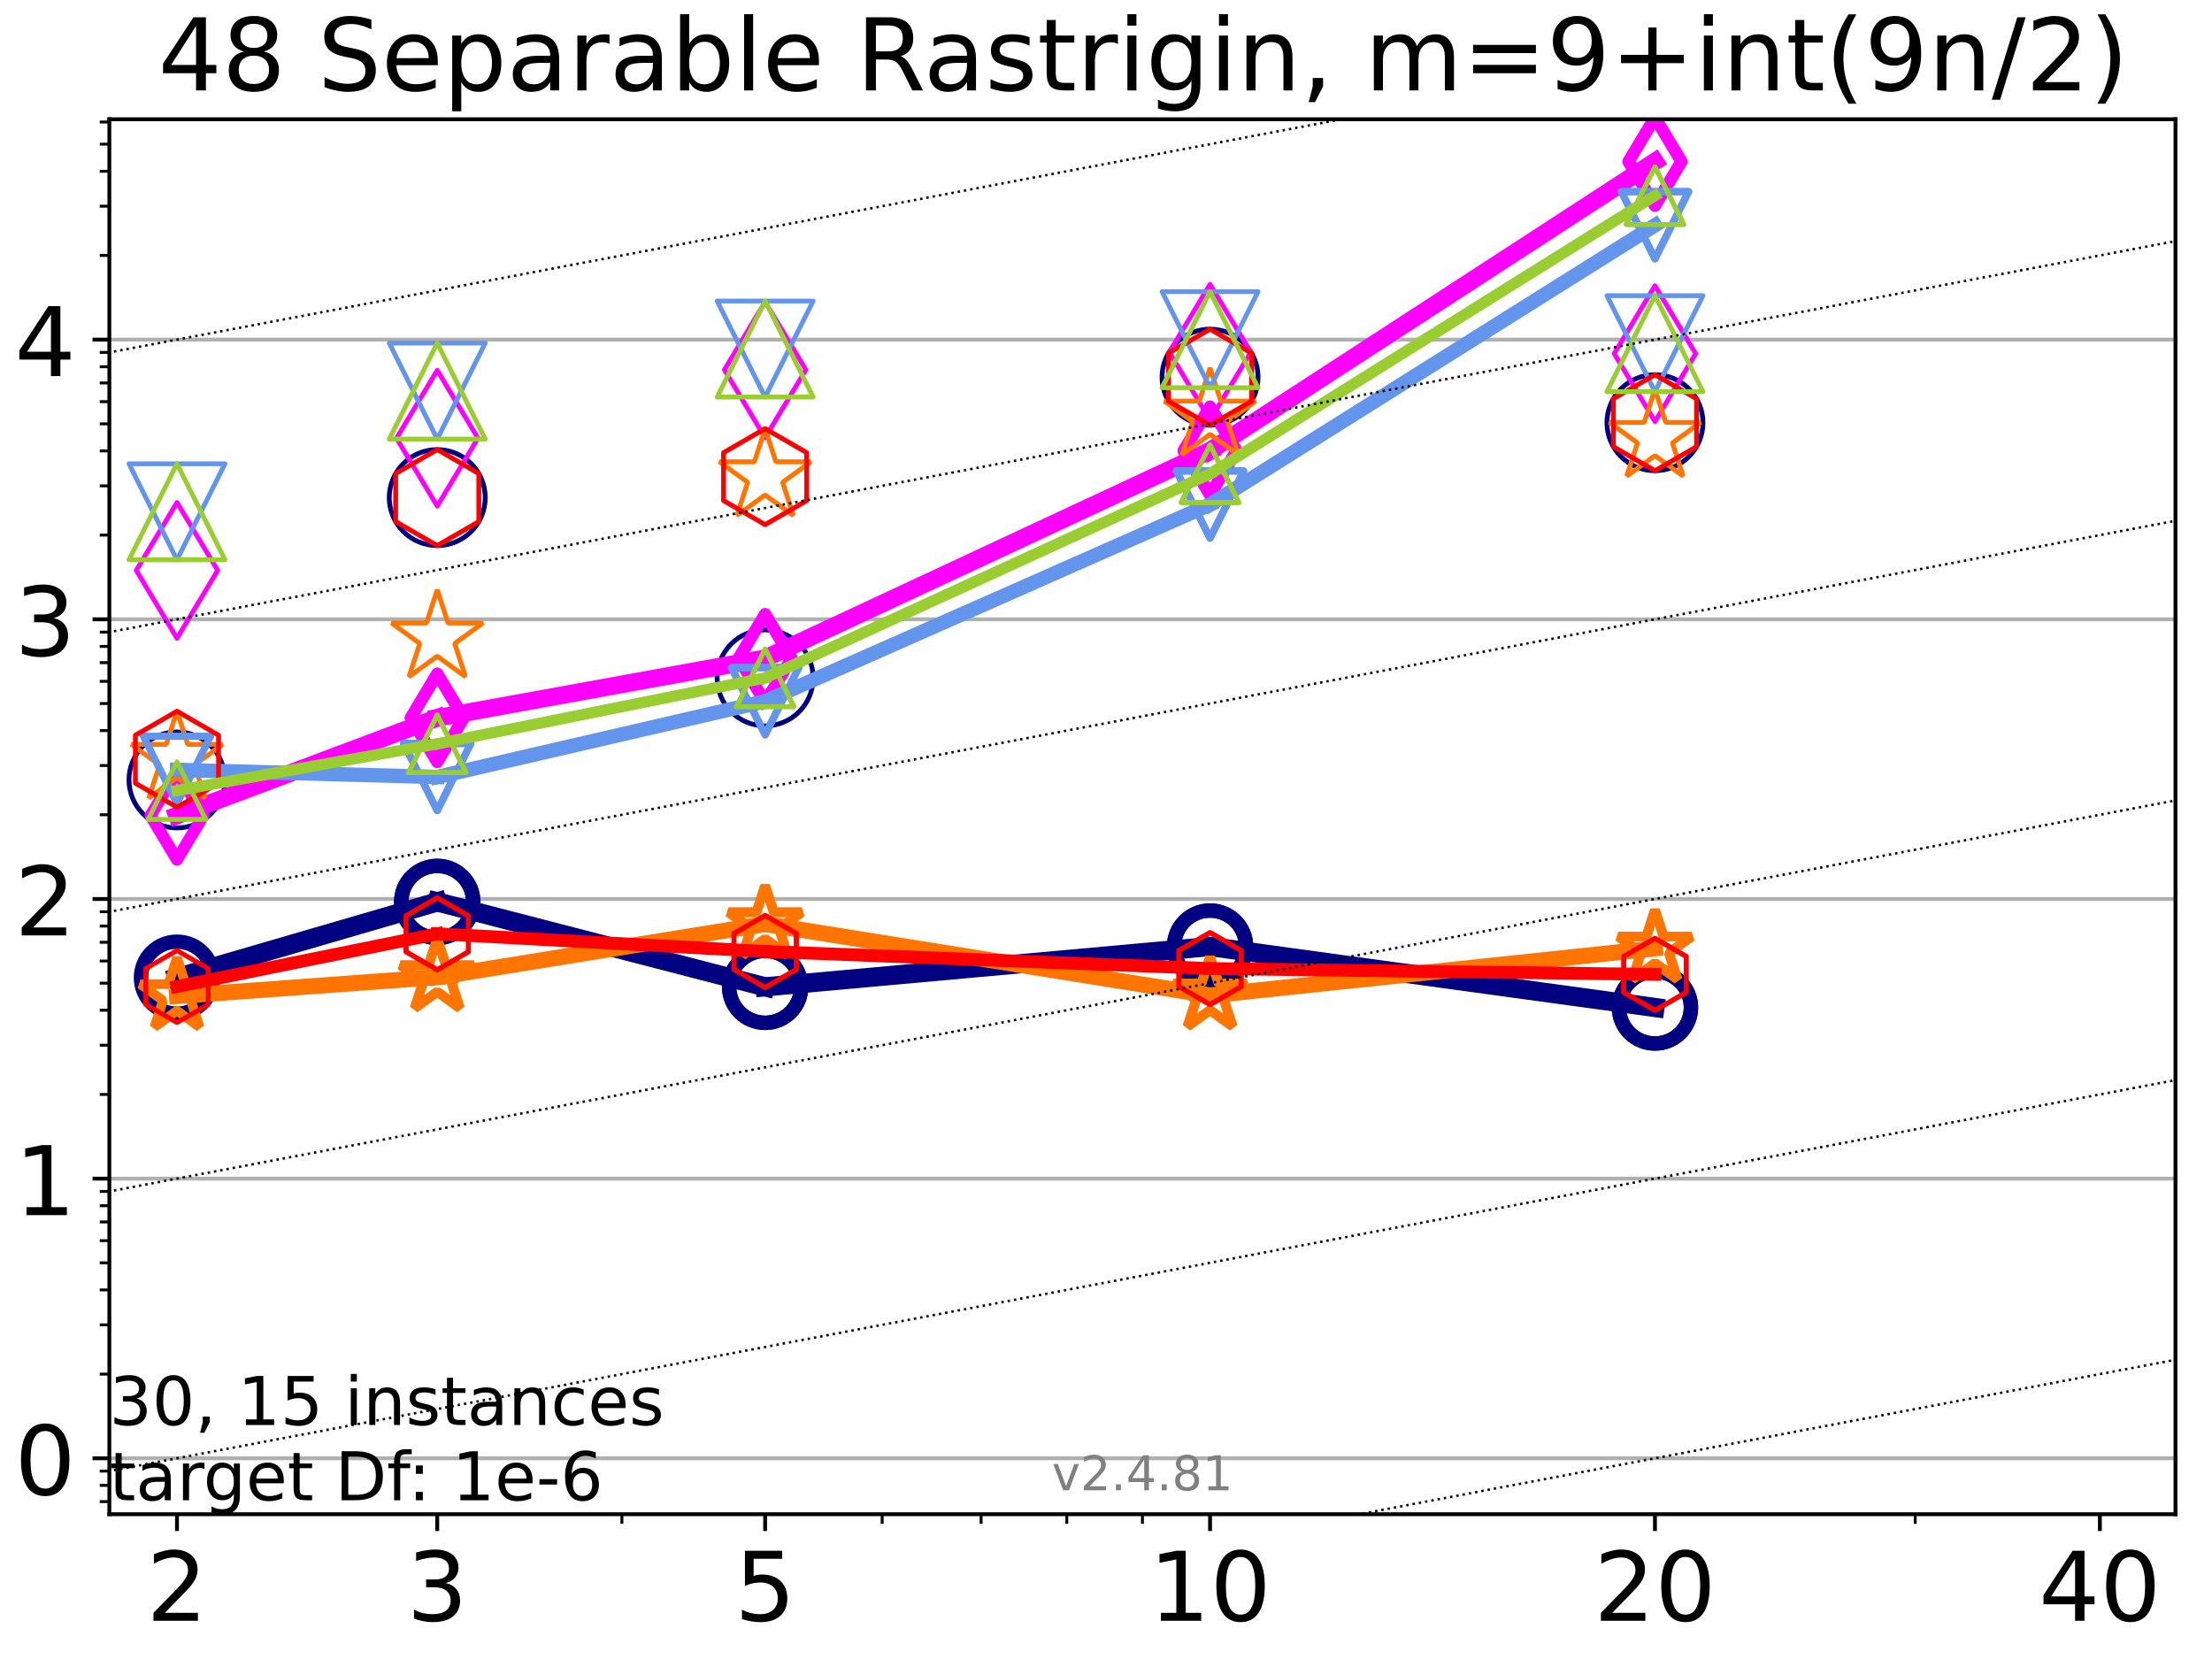 <?xml version="1.0" encoding="utf-8" standalone="no"?>
<!DOCTYPE svg PUBLIC "-//W3C//DTD SVG 1.1//EN"
  "http://www.w3.org/Graphics/SVG/1.1/DTD/svg11.dtd">
<!-- Created with matplotlib (https://matplotlib.org/) -->
<svg height="345.6pt" version="1.1" viewBox="0 0 460.8 345.6" width="460.8pt" xmlns="http://www.w3.org/2000/svg" xmlns:xlink="http://www.w3.org/1999/xlink">
 <defs>
  <style type="text/css">*{stroke-linecap:butt;stroke-linejoin:round;}</style>
 </defs>
 <g id="figure_1">
  <g id="patch_1">
   <path d="M 0 345.6 
L 460.8 345.6 
L 460.8 0 
L 0 0 
z
" style="fill:#ffffff;"/>
  </g>
  <g id="axes_1">
   <g id="patch_2">
    <path d="M 22.78 315.44 
L 453.192 315.44 
L 453.192 24.84 
L 22.78 24.84 
z
" style="fill:#ffffff;"/>
   </g>
   <g id="matplotlib.axis_1">
    <g id="xtick_1">
     <g id="line2d_1">
      <defs>
       <path d="M 0 0 
L 0 3.5 
" id="mae11ab1693" style="stroke:#000000;stroke-width:0.8;"/>
      </defs>
      <g>
       <use style="stroke:#000000;stroke-width:0.8;" x="36.868" xlink:href="#mae11ab1693" y="315.44"/>
      </g>
     </g>
     <g id="text_1">
      <!-- 2 -->
      <g transform="translate(30.506 337.637)scale(0.2 -0.2)">
       <defs>
        <path d="M 19.188 8.297 
L 53.609 8.297 
L 53.609 0 
L 7.328 0 
L 7.328 8.297 
Q 12.938 14.109 22.625 23.891 
Q 32.328 33.688 34.812 36.531 
Q 39.547 41.844 41.422 45.531 
Q 43.312 49.219 43.312 52.781 
Q 43.312 58.594 39.234 62.25 
Q 35.156 65.922 28.609 65.922 
Q 23.969 65.922 18.812 64.312 
Q 13.672 62.703 7.812 59.422 
L 7.812 69.391 
Q 13.766 71.781 18.938 73 
Q 24.125 74.219 28.422 74.219 
Q 39.75 74.219 46.484 68.547 
Q 53.219 62.891 53.219 53.422 
Q 53.219 48.922 51.531 44.891 
Q 49.859 40.875 45.406 35.406 
Q 44.188 33.984 37.641 27.219 
Q 31.109 20.453 19.188 8.297 
z
" id="DejaVuSans-50"/>
       </defs>
       <use xlink:href="#DejaVuSans-50"/>
      </g>
     </g>
    </g>
    <g id="xtick_2">
     <g id="line2d_2">
      <g>
       <use style="stroke:#000000;stroke-width:0.8;" x="91.085" xlink:href="#mae11ab1693" y="315.44"/>
      </g>
     </g>
     <g id="text_2">
      <!-- 3 -->
      <g transform="translate(84.723 337.637)scale(0.2 -0.2)">
       <defs>
        <path d="M 40.578 39.312 
Q 47.656 37.797 51.625 33 
Q 55.609 28.219 55.609 21.188 
Q 55.609 10.406 48.188 4.484 
Q 40.766 -1.422 27.094 -1.422 
Q 22.516 -1.422 17.656 -0.516 
Q 12.797 0.391 7.625 2.203 
L 7.625 11.719 
Q 11.719 9.328 16.594 8.109 
Q 21.484 6.891 26.812 6.891 
Q 36.078 6.891 40.938 10.547 
Q 45.797 14.203 45.797 21.188 
Q 45.797 27.641 41.281 31.266 
Q 36.766 34.906 28.719 34.906 
L 20.219 34.906 
L 20.219 43.016 
L 29.109 43.016 
Q 36.375 43.016 40.234 45.922 
Q 44.094 48.828 44.094 54.297 
Q 44.094 59.906 40.109 62.906 
Q 36.141 65.922 28.719 65.922 
Q 24.656 65.922 20.016 65.031 
Q 15.375 64.156 9.812 62.312 
L 9.812 71.094 
Q 15.438 72.656 20.344 73.438 
Q 25.25 74.219 29.594 74.219 
Q 40.828 74.219 47.359 69.109 
Q 53.906 64.016 53.906 55.328 
Q 53.906 49.266 50.438 45.094 
Q 46.969 40.922 40.578 39.312 
z
" id="DejaVuSans-51"/>
       </defs>
       <use xlink:href="#DejaVuSans-51"/>
      </g>
     </g>
    </g>
    <g id="xtick_3">
     <g id="line2d_3">
      <g>
       <use style="stroke:#000000;stroke-width:0.8;" x="159.39" xlink:href="#mae11ab1693" y="315.44"/>
      </g>
     </g>
     <g id="text_3">
      <!-- 5 -->
      <g transform="translate(153.028 337.637)scale(0.2 -0.2)">
       <defs>
        <path d="M 10.797 72.906 
L 49.516 72.906 
L 49.516 64.594 
L 19.828 64.594 
L 19.828 46.734 
Q 21.969 47.469 24.109 47.828 
Q 26.266 48.188 28.422 48.188 
Q 40.625 48.188 47.75 41.5 
Q 54.891 34.812 54.891 23.391 
Q 54.891 11.625 47.562 5.094 
Q 40.234 -1.422 26.906 -1.422 
Q 22.312 -1.422 17.547 -0.641 
Q 12.797 0.141 7.719 1.703 
L 7.719 11.625 
Q 12.109 9.234 16.797 8.062 
Q 21.484 6.891 26.703 6.891 
Q 35.156 6.891 40.078 11.328 
Q 45.016 15.766 45.016 23.391 
Q 45.016 31 40.078 35.438 
Q 35.156 39.891 26.703 39.891 
Q 22.75 39.891 18.812 39.016 
Q 14.891 38.141 10.797 36.281 
z
" id="DejaVuSans-53"/>
       </defs>
       <use xlink:href="#DejaVuSans-53"/>
      </g>
     </g>
    </g>
    <g id="xtick_4">
     <g id="line2d_4">
      <g>
       <use style="stroke:#000000;stroke-width:0.8;" x="252.074" xlink:href="#mae11ab1693" y="315.44"/>
      </g>
     </g>
     <g id="text_4">
      <!-- 10 -->
      <g transform="translate(239.349 337.637)scale(0.2 -0.2)">
       <defs>
        <path d="M 12.406 8.297 
L 28.516 8.297 
L 28.516 63.922 
L 10.984 60.406 
L 10.984 69.391 
L 28.422 72.906 
L 38.281 72.906 
L 38.281 8.297 
L 54.391 8.297 
L 54.391 0 
L 12.406 0 
z
" id="DejaVuSans-49"/>
        <path d="M 31.781 66.406 
Q 24.172 66.406 20.328 58.906 
Q 16.5 51.422 16.5 36.375 
Q 16.5 21.391 20.328 13.891 
Q 24.172 6.391 31.781 6.391 
Q 39.453 6.391 43.281 13.891 
Q 47.125 21.391 47.125 36.375 
Q 47.125 51.422 43.281 58.906 
Q 39.453 66.406 31.781 66.406 
z
M 31.781 74.219 
Q 44.047 74.219 50.516 64.516 
Q 56.984 54.828 56.984 36.375 
Q 56.984 17.969 50.516 8.266 
Q 44.047 -1.422 31.781 -1.422 
Q 19.531 -1.422 13.062 8.266 
Q 6.594 17.969 6.594 36.375 
Q 6.594 54.828 13.062 64.516 
Q 19.531 74.219 31.781 74.219 
z
" id="DejaVuSans-48"/>
       </defs>
       <use xlink:href="#DejaVuSans-49"/>
       <use x="63.623" xlink:href="#DejaVuSans-48"/>
      </g>
     </g>
    </g>
    <g id="xtick_5">
     <g id="line2d_5">
      <g>
       <use style="stroke:#000000;stroke-width:0.8;" x="344.758" xlink:href="#mae11ab1693" y="315.44"/>
      </g>
     </g>
     <g id="text_5">
      <!-- 20 -->
      <g transform="translate(332.033 337.637)scale(0.2 -0.2)">
       <use xlink:href="#DejaVuSans-50"/>
       <use x="63.623" xlink:href="#DejaVuSans-48"/>
      </g>
     </g>
    </g>
    <g id="xtick_6">
     <g id="line2d_6">
      <g>
       <use style="stroke:#000000;stroke-width:0.8;" x="437.443" xlink:href="#mae11ab1693" y="315.44"/>
      </g>
     </g>
     <g id="text_6">
      <!-- 40 -->
      <g transform="translate(424.718 337.637)scale(0.2 -0.2)">
       <defs>
        <path d="M 37.797 64.312 
L 12.891 25.391 
L 37.797 25.391 
z
M 35.203 72.906 
L 47.609 72.906 
L 47.609 25.391 
L 58.016 25.391 
L 58.016 17.188 
L 47.609 17.188 
L 47.609 0 
L 37.797 0 
L 37.797 17.188 
L 4.891 17.188 
L 4.891 26.703 
z
" id="DejaVuSans-52"/>
       </defs>
       <use xlink:href="#DejaVuSans-52"/>
       <use x="63.623" xlink:href="#DejaVuSans-48"/>
      </g>
     </g>
    </g>
    <g id="xtick_7">
     <g id="line2d_7">
      <defs>
       <path d="M 0 0 
L 0 2 
" id="mc21d76db2b" style="stroke:#000000;stroke-width:0.6;"/>
      </defs>
      <g>
       <use style="stroke:#000000;stroke-width:0.6;" x="129.552" xlink:href="#mc21d76db2b" y="315.44"/>
      </g>
     </g>
    </g>
    <g id="xtick_8">
     <g id="line2d_8">
      <g>
       <use style="stroke:#000000;stroke-width:0.6;" x="183.769" xlink:href="#mc21d76db2b" y="315.44"/>
      </g>
     </g>
    </g>
    <g id="xtick_9">
     <g id="line2d_9">
      <g>
       <use style="stroke:#000000;stroke-width:0.6;" x="204.381" xlink:href="#mc21d76db2b" y="315.44"/>
      </g>
     </g>
    </g>
    <g id="xtick_10">
     <g id="line2d_10">
      <g>
       <use style="stroke:#000000;stroke-width:0.6;" x="222.237" xlink:href="#mc21d76db2b" y="315.44"/>
      </g>
     </g>
    </g>
    <g id="xtick_11">
     <g id="line2d_11">
      <g>
       <use style="stroke:#000000;stroke-width:0.6;" x="237.986" xlink:href="#mc21d76db2b" y="315.44"/>
      </g>
     </g>
    </g>
    <g id="xtick_12">
     <g id="line2d_12">
      <g>
       <use style="stroke:#000000;stroke-width:0.6;" x="398.975" xlink:href="#mc21d76db2b" y="315.44"/>
      </g>
     </g>
    </g>
   </g>
   <g id="matplotlib.axis_2">
    <g id="ytick_1">
     <g id="line2d_13">
      <path clip-path="url(#p54a6942cc7)" d="M 22.78 303.788 
L 453.192 303.788 
" style="fill:none;stroke:#b0b0b0;stroke-linecap:square;stroke-width:0.8;"/>
     </g>
     <g id="line2d_14">
      <defs>
       <path d="M 0 0 
L -3.5 0 
" id="mf7706aabee" style="stroke:#000000;stroke-width:0.8;"/>
      </defs>
      <g>
       <use style="stroke:#000000;stroke-width:0.8;" x="22.78" xlink:href="#mf7706aabee" y="303.788"/>
      </g>
     </g>
     <g id="text_7">
      <!-- 0 -->
      <g transform="translate(3.055 311.387)scale(0.2 -0.2)">
       <use xlink:href="#DejaVuSans-48"/>
      </g>
     </g>
    </g>
    <g id="ytick_2">
     <g id="line2d_15">
      <path clip-path="url(#p54a6942cc7)" d="M 22.78 245.529 
L 453.192 245.529 
" style="fill:none;stroke:#b0b0b0;stroke-linecap:square;stroke-width:0.8;"/>
     </g>
     <g id="line2d_16">
      <g>
       <use style="stroke:#000000;stroke-width:0.8;" x="22.78" xlink:href="#mf7706aabee" y="245.529"/>
      </g>
     </g>
     <g id="text_8">
      <!-- 1 -->
      <g transform="translate(3.055 253.128)scale(0.2 -0.2)">
       <use xlink:href="#DejaVuSans-49"/>
      </g>
     </g>
    </g>
    <g id="ytick_3">
     <g id="line2d_17">
      <path clip-path="url(#p54a6942cc7)" d="M 22.78 187.271 
L 453.192 187.271 
" style="fill:none;stroke:#b0b0b0;stroke-linecap:square;stroke-width:0.8;"/>
     </g>
     <g id="line2d_18">
      <g>
       <use style="stroke:#000000;stroke-width:0.8;" x="22.78" xlink:href="#mf7706aabee" y="187.271"/>
      </g>
     </g>
     <g id="text_9">
      <!-- 2 -->
      <g transform="translate(3.055 194.869)scale(0.2 -0.2)">
       <use xlink:href="#DejaVuSans-50"/>
      </g>
     </g>
    </g>
    <g id="ytick_4">
     <g id="line2d_19">
      <path clip-path="url(#p54a6942cc7)" d="M 22.78 129.012 
L 453.192 129.012 
" style="fill:none;stroke:#b0b0b0;stroke-linecap:square;stroke-width:0.8;"/>
     </g>
     <g id="line2d_20">
      <g>
       <use style="stroke:#000000;stroke-width:0.8;" x="22.78" xlink:href="#mf7706aabee" y="129.012"/>
      </g>
     </g>
     <g id="text_10">
      <!-- 3 -->
      <g transform="translate(3.055 136.61)scale(0.2 -0.2)">
       <use xlink:href="#DejaVuSans-51"/>
      </g>
     </g>
    </g>
    <g id="ytick_5">
     <g id="line2d_21">
      <path clip-path="url(#p54a6942cc7)" d="M 22.78 70.753 
L 453.192 70.753 
" style="fill:none;stroke:#b0b0b0;stroke-linecap:square;stroke-width:0.8;"/>
     </g>
     <g id="line2d_22">
      <g>
       <use style="stroke:#000000;stroke-width:0.8;" x="22.78" xlink:href="#mf7706aabee" y="70.753"/>
      </g>
     </g>
     <g id="text_11">
      <!-- 4 -->
      <g transform="translate(3.055 78.351)scale(0.2 -0.2)">
       <use xlink:href="#DejaVuSans-52"/>
      </g>
     </g>
    </g>
    <g id="ytick_6">
     <g id="line2d_23">
      <defs>
       <path d="M 0 0 
L -2 0 
" id="mf41b748137" style="stroke:#000000;stroke-width:0.6;"/>
      </defs>
      <g>
       <use style="stroke:#000000;stroke-width:0.6;" x="22.78" xlink:href="#mf41b748137" y="312.813"/>
      </g>
     </g>
    </g>
    <g id="ytick_7">
     <g id="line2d_24">
      <g>
       <use style="stroke:#000000;stroke-width:0.6;" x="22.78" xlink:href="#mf41b748137" y="309.434"/>
      </g>
     </g>
    </g>
    <g id="ytick_8">
     <g id="line2d_25">
      <g>
       <use style="stroke:#000000;stroke-width:0.6;" x="22.78" xlink:href="#mf41b748137" y="306.454"/>
      </g>
     </g>
    </g>
    <g id="ytick_9">
     <g id="line2d_26">
      <g>
       <use style="stroke:#000000;stroke-width:0.6;" x="22.78" xlink:href="#mf41b748137" y="286.251"/>
      </g>
     </g>
    </g>
    <g id="ytick_10">
     <g id="line2d_27">
      <g>
       <use style="stroke:#000000;stroke-width:0.6;" x="22.78" xlink:href="#mf41b748137" y="275.992"/>
      </g>
     </g>
    </g>
    <g id="ytick_11">
     <g id="line2d_28">
      <g>
       <use style="stroke:#000000;stroke-width:0.6;" x="22.78" xlink:href="#mf41b748137" y="268.713"/>
      </g>
     </g>
    </g>
    <g id="ytick_12">
     <g id="line2d_29">
      <g>
       <use style="stroke:#000000;stroke-width:0.6;" x="22.78" xlink:href="#mf41b748137" y="263.067"/>
      </g>
     </g>
    </g>
    <g id="ytick_13">
     <g id="line2d_30">
      <g>
       <use style="stroke:#000000;stroke-width:0.6;" x="22.78" xlink:href="#mf41b748137" y="258.454"/>
      </g>
     </g>
    </g>
    <g id="ytick_14">
     <g id="line2d_31">
      <g>
       <use style="stroke:#000000;stroke-width:0.6;" x="22.78" xlink:href="#mf41b748137" y="254.554"/>
      </g>
     </g>
    </g>
    <g id="ytick_15">
     <g id="line2d_32">
      <g>
       <use style="stroke:#000000;stroke-width:0.6;" x="22.78" xlink:href="#mf41b748137" y="251.175"/>
      </g>
     </g>
    </g>
    <g id="ytick_16">
     <g id="line2d_33">
      <g>
       <use style="stroke:#000000;stroke-width:0.6;" x="22.78" xlink:href="#mf41b748137" y="248.195"/>
      </g>
     </g>
    </g>
    <g id="ytick_17">
     <g id="line2d_34">
      <g>
       <use style="stroke:#000000;stroke-width:0.6;" x="22.78" xlink:href="#mf41b748137" y="227.992"/>
      </g>
     </g>
    </g>
    <g id="ytick_18">
     <g id="line2d_35">
      <g>
       <use style="stroke:#000000;stroke-width:0.6;" x="22.78" xlink:href="#mf41b748137" y="217.733"/>
      </g>
     </g>
    </g>
    <g id="ytick_19">
     <g id="line2d_36">
      <g>
       <use style="stroke:#000000;stroke-width:0.6;" x="22.78" xlink:href="#mf41b748137" y="210.454"/>
      </g>
     </g>
    </g>
    <g id="ytick_20">
     <g id="line2d_37">
      <g>
       <use style="stroke:#000000;stroke-width:0.6;" x="22.78" xlink:href="#mf41b748137" y="204.808"/>
      </g>
     </g>
    </g>
    <g id="ytick_21">
     <g id="line2d_38">
      <g>
       <use style="stroke:#000000;stroke-width:0.6;" x="22.78" xlink:href="#mf41b748137" y="200.195"/>
      </g>
     </g>
    </g>
    <g id="ytick_22">
     <g id="line2d_39">
      <g>
       <use style="stroke:#000000;stroke-width:0.6;" x="22.78" xlink:href="#mf41b748137" y="196.295"/>
      </g>
     </g>
    </g>
    <g id="ytick_23">
     <g id="line2d_40">
      <g>
       <use style="stroke:#000000;stroke-width:0.6;" x="22.78" xlink:href="#mf41b748137" y="192.916"/>
      </g>
     </g>
    </g>
    <g id="ytick_24">
     <g id="line2d_41">
      <g>
       <use style="stroke:#000000;stroke-width:0.6;" x="22.78" xlink:href="#mf41b748137" y="189.936"/>
      </g>
     </g>
    </g>
    <g id="ytick_25">
     <g id="line2d_42">
      <g>
       <use style="stroke:#000000;stroke-width:0.6;" x="22.78" xlink:href="#mf41b748137" y="169.733"/>
      </g>
     </g>
    </g>
    <g id="ytick_26">
     <g id="line2d_43">
      <g>
       <use style="stroke:#000000;stroke-width:0.6;" x="22.78" xlink:href="#mf41b748137" y="159.474"/>
      </g>
     </g>
    </g>
    <g id="ytick_27">
     <g id="line2d_44">
      <g>
       <use style="stroke:#000000;stroke-width:0.6;" x="22.78" xlink:href="#mf41b748137" y="152.195"/>
      </g>
     </g>
    </g>
    <g id="ytick_28">
     <g id="line2d_45">
      <g>
       <use style="stroke:#000000;stroke-width:0.6;" x="22.78" xlink:href="#mf41b748137" y="146.549"/>
      </g>
     </g>
    </g>
    <g id="ytick_29">
     <g id="line2d_46">
      <g>
       <use style="stroke:#000000;stroke-width:0.6;" x="22.78" xlink:href="#mf41b748137" y="141.936"/>
      </g>
     </g>
    </g>
    <g id="ytick_30">
     <g id="line2d_47">
      <g>
       <use style="stroke:#000000;stroke-width:0.6;" x="22.78" xlink:href="#mf41b748137" y="138.036"/>
      </g>
     </g>
    </g>
    <g id="ytick_31">
     <g id="line2d_48">
      <g>
       <use style="stroke:#000000;stroke-width:0.6;" x="22.78" xlink:href="#mf41b748137" y="134.658"/>
      </g>
     </g>
    </g>
    <g id="ytick_32">
     <g id="line2d_49">
      <g>
       <use style="stroke:#000000;stroke-width:0.6;" x="22.78" xlink:href="#mf41b748137" y="131.678"/>
      </g>
     </g>
    </g>
    <g id="ytick_33">
     <g id="line2d_50">
      <g>
       <use style="stroke:#000000;stroke-width:0.6;" x="22.78" xlink:href="#mf41b748137" y="111.474"/>
      </g>
     </g>
    </g>
    <g id="ytick_34">
     <g id="line2d_51">
      <g>
       <use style="stroke:#000000;stroke-width:0.6;" x="22.78" xlink:href="#mf41b748137" y="101.215"/>
      </g>
     </g>
    </g>
    <g id="ytick_35">
     <g id="line2d_52">
      <g>
       <use style="stroke:#000000;stroke-width:0.6;" x="22.78" xlink:href="#mf41b748137" y="93.937"/>
      </g>
     </g>
    </g>
    <g id="ytick_36">
     <g id="line2d_53">
      <g>
       <use style="stroke:#000000;stroke-width:0.6;" x="22.78" xlink:href="#mf41b748137" y="88.291"/>
      </g>
     </g>
    </g>
    <g id="ytick_37">
     <g id="line2d_54">
      <g>
       <use style="stroke:#000000;stroke-width:0.6;" x="22.78" xlink:href="#mf41b748137" y="83.678"/>
      </g>
     </g>
    </g>
    <g id="ytick_38">
     <g id="line2d_55">
      <g>
       <use style="stroke:#000000;stroke-width:0.6;" x="22.78" xlink:href="#mf41b748137" y="79.777"/>
      </g>
     </g>
    </g>
    <g id="ytick_39">
     <g id="line2d_56">
      <g>
       <use style="stroke:#000000;stroke-width:0.6;" x="22.78" xlink:href="#mf41b748137" y="76.399"/>
      </g>
     </g>
    </g>
    <g id="ytick_40">
     <g id="line2d_57">
      <g>
       <use style="stroke:#000000;stroke-width:0.6;" x="22.78" xlink:href="#mf41b748137" y="73.419"/>
      </g>
     </g>
    </g>
    <g id="ytick_41">
     <g id="line2d_58">
      <g>
       <use style="stroke:#000000;stroke-width:0.6;" x="22.78" xlink:href="#mf41b748137" y="53.215"/>
      </g>
     </g>
    </g>
    <g id="ytick_42">
     <g id="line2d_59">
      <g>
       <use style="stroke:#000000;stroke-width:0.6;" x="22.78" xlink:href="#mf41b748137" y="42.956"/>
      </g>
     </g>
    </g>
    <g id="ytick_43">
     <g id="line2d_60">
      <g>
       <use style="stroke:#000000;stroke-width:0.6;" x="22.78" xlink:href="#mf41b748137" y="35.678"/>
      </g>
     </g>
    </g>
    <g id="ytick_44">
     <g id="line2d_61">
      <g>
       <use style="stroke:#000000;stroke-width:0.6;" x="22.78" xlink:href="#mf41b748137" y="30.032"/>
      </g>
     </g>
    </g>
    <g id="ytick_45">
     <g id="line2d_62">
      <g>
       <use style="stroke:#000000;stroke-width:0.6;" x="22.78" xlink:href="#mf41b748137" y="25.419"/>
      </g>
     </g>
    </g>
   </g>
   <g id="line2d_63">
    <path clip-path="url(#p54a6942cc7)" d="M 36.868 203.67 
L 91.085 187.885 
" style="fill:none;stroke:#000080;stroke-linecap:square;stroke-width:4;"/>
    <defs>
     <path d="M 0 7.5 
C 1.989 7.5 3.897 6.71 5.303 5.303 
C 6.71 3.897 7.5 1.989 7.5 0 
C 7.5 -1.989 6.71 -3.897 5.303 -5.303 
C 3.897 -6.71 1.989 -7.5 0 -7.5 
C -1.989 -7.5 -3.897 -6.71 -5.303 -5.303 
C -6.71 -3.897 -7.5 -1.989 -7.5 0 
C -7.5 1.989 -6.71 3.897 -5.303 5.303 
C -3.897 6.71 -1.989 7.5 0 7.5 
z
" id="meaeb5454e3" style="stroke:#000080;stroke-width:3;"/>
    </defs>
    <g clip-path="url(#p54a6942cc7)">
     <use style="fill-opacity:0;stroke:#000080;stroke-width:3;" x="36.868" xlink:href="#meaeb5454e3" y="203.67"/>
     <use style="fill-opacity:0;stroke:#000080;stroke-width:3;" x="91.085" xlink:href="#meaeb5454e3" y="187.885"/>
    </g>
   </g>
   <g id="line2d_64">
    <path clip-path="url(#p54a6942cc7)" d="M 91.085 187.885 
L 159.39 205.575 
" style="fill:none;stroke:#000080;stroke-linecap:square;stroke-width:4;"/>
    <g clip-path="url(#p54a6942cc7)">
     <use style="fill-opacity:0;stroke:#000080;stroke-width:3;" x="91.085" xlink:href="#meaeb5454e3" y="187.885"/>
     <use style="fill-opacity:0;stroke:#000080;stroke-width:3;" x="159.39" xlink:href="#meaeb5454e3" y="205.575"/>
    </g>
   </g>
   <g id="line2d_65">
    <path clip-path="url(#p54a6942cc7)" d="M 159.39 205.575 
L 252.074 197.185 
" style="fill:none;stroke:#000080;stroke-linecap:square;stroke-width:4;"/>
    <g clip-path="url(#p54a6942cc7)">
     <use style="fill-opacity:0;stroke:#000080;stroke-width:3;" x="159.39" xlink:href="#meaeb5454e3" y="205.575"/>
     <use style="fill-opacity:0;stroke:#000080;stroke-width:3;" x="252.074" xlink:href="#meaeb5454e3" y="197.185"/>
    </g>
   </g>
   <g id="line2d_66">
    <path clip-path="url(#p54a6942cc7)" d="M 252.074 197.185 
L 344.758 209.881 
" style="fill:none;stroke:#000080;stroke-linecap:square;stroke-width:4;"/>
    <g clip-path="url(#p54a6942cc7)">
     <use style="fill-opacity:0;stroke:#000080;stroke-width:3;" x="252.074" xlink:href="#meaeb5454e3" y="197.185"/>
     <use style="fill-opacity:0;stroke:#000080;stroke-width:3;" x="344.758" xlink:href="#meaeb5454e3" y="209.881"/>
    </g>
   </g>
   <g id="line2d_67">
    <path clip-path="url(#p54a6942cc7)" d="M 344.758 209.881 
" style="fill:none;stroke:#000080;stroke-linecap:square;stroke-width:4;"/>
    <g clip-path="url(#p54a6942cc7)">
     <use style="fill-opacity:0;stroke:#000080;stroke-width:3;" x="344.758" xlink:href="#meaeb5454e3" y="209.881"/>
    </g>
   </g>
   <g id="line2d_68"/>
   <g id="line2d_69">
    <defs>
     <path d="M 0 10 
C 2.652 10 5.196 8.946 7.071 7.071 
C 8.946 5.196 10 2.652 10 0 
C 10 -2.652 8.946 -5.196 7.071 -7.071 
C 5.196 -8.946 2.652 -10 0 -10 
C -2.652 -10 -5.196 -8.946 -7.071 -7.071 
C -8.946 -5.196 -10 -2.652 -10 0 
C -10 2.652 -8.946 5.196 -7.071 7.071 
C -5.196 8.946 -2.652 10 0 10 
z
" id="m2a0d35d20b" style="stroke:#000080;"/>
    </defs>
    <g clip-path="url(#p54a6942cc7)">
     <use style="fill-opacity:0;stroke:#000080;" x="36.868" xlink:href="#m2a0d35d20b" y="162.47"/>
     <use style="fill-opacity:0;stroke:#000080;" x="91.085" xlink:href="#m2a0d35d20b" y="103.657"/>
     <use style="fill-opacity:0;stroke:#000080;" x="159.39" xlink:href="#m2a0d35d20b" y="141.213"/>
     <use style="fill-opacity:0;stroke:#000080;" x="252.074" xlink:href="#m2a0d35d20b" y="78.57"/>
     <use style="fill-opacity:0;stroke:#000080;" x="344.758" xlink:href="#m2a0d35d20b" y="88.058"/>
    </g>
   </g>
   <g id="line2d_70">
    <path clip-path="url(#p54a6942cc7)" d="M 36.868 169.898 
L 91.085 149.538 
" style="fill:none;stroke:#ff00ff;stroke-linecap:square;stroke-width:3.667;"/>
    <defs>
     <path d="M -0 9.192 
L 5.515 0 
L 0 -9.192 
L -5.515 -0 
z
" id="m800fc7be4c" style="stroke:#ff00ff;stroke-linejoin:miter;stroke-width:2.5;"/>
    </defs>
    <g clip-path="url(#p54a6942cc7)">
     <use style="fill-opacity:0;stroke:#ff00ff;stroke-linejoin:miter;stroke-width:2.5;" x="36.868" xlink:href="#m800fc7be4c" y="169.898"/>
     <use style="fill-opacity:0;stroke:#ff00ff;stroke-linejoin:miter;stroke-width:2.5;" x="91.085" xlink:href="#m800fc7be4c" y="149.538"/>
    </g>
   </g>
   <g id="line2d_71">
    <path clip-path="url(#p54a6942cc7)" d="M 91.085 149.538 
L 159.39 137.13 
" style="fill:none;stroke:#ff00ff;stroke-linecap:square;stroke-width:3.667;"/>
    <g clip-path="url(#p54a6942cc7)">
     <use style="fill-opacity:0;stroke:#ff00ff;stroke-linejoin:miter;stroke-width:2.5;" x="91.085" xlink:href="#m800fc7be4c" y="149.538"/>
     <use style="fill-opacity:0;stroke:#ff00ff;stroke-linejoin:miter;stroke-width:2.5;" x="159.39" xlink:href="#m800fc7be4c" y="137.13"/>
    </g>
   </g>
   <g id="line2d_72">
    <path clip-path="url(#p54a6942cc7)" d="M 159.39 137.13 
L 252.074 93.891 
" style="fill:none;stroke:#ff00ff;stroke-linecap:square;stroke-width:3.667;"/>
    <g clip-path="url(#p54a6942cc7)">
     <use style="fill-opacity:0;stroke:#ff00ff;stroke-linejoin:miter;stroke-width:2.5;" x="159.39" xlink:href="#m800fc7be4c" y="137.13"/>
     <use style="fill-opacity:0;stroke:#ff00ff;stroke-linejoin:miter;stroke-width:2.5;" x="252.074" xlink:href="#m800fc7be4c" y="93.891"/>
    </g>
   </g>
   <g id="line2d_73">
    <path clip-path="url(#p54a6942cc7)" d="M 252.074 93.891 
L 344.758 33.651 
" style="fill:none;stroke:#ff00ff;stroke-linecap:square;stroke-width:3.667;"/>
    <g clip-path="url(#p54a6942cc7)">
     <use style="fill-opacity:0;stroke:#ff00ff;stroke-linejoin:miter;stroke-width:2.5;" x="252.074" xlink:href="#m800fc7be4c" y="93.891"/>
     <use style="fill-opacity:0;stroke:#ff00ff;stroke-linejoin:miter;stroke-width:2.5;" x="344.758" xlink:href="#m800fc7be4c" y="33.651"/>
    </g>
   </g>
   <g id="line2d_74">
    <path clip-path="url(#p54a6942cc7)" d="M 344.758 33.651 
" style="fill:none;stroke:#ff00ff;stroke-linecap:square;stroke-width:3.667;"/>
    <g clip-path="url(#p54a6942cc7)">
     <use style="fill-opacity:0;stroke:#ff00ff;stroke-linejoin:miter;stroke-width:2.5;" x="344.758" xlink:href="#m800fc7be4c" y="33.651"/>
    </g>
   </g>
   <g id="line2d_75"/>
   <g id="line2d_76">
    <defs>
     <path d="M -0 14.142 
L 8.485 0 
L -0 -14.142 
L -8.485 -0 
z
" id="mb286fc4975" style="stroke:#ff00ff;stroke-linejoin:miter;"/>
    </defs>
    <g clip-path="url(#p54a6942cc7)">
     <use style="fill-opacity:0;stroke:#ff00ff;stroke-linejoin:miter;" x="36.868" xlink:href="#mb286fc4975" y="118.821"/>
     <use style="fill-opacity:0;stroke:#ff00ff;stroke-linejoin:miter;" x="91.085" xlink:href="#mb286fc4975" y="91.285"/>
     <use style="fill-opacity:0;stroke:#ff00ff;stroke-linejoin:miter;" x="159.39" xlink:href="#mb286fc4975" y="77.036"/>
     <use style="fill-opacity:0;stroke:#ff00ff;stroke-linejoin:miter;" x="252.074" xlink:href="#mb286fc4975" y="73.371"/>
     <use style="fill-opacity:0;stroke:#ff00ff;stroke-linejoin:miter;" x="344.758" xlink:href="#mb286fc4975" y="73.665"/>
    </g>
   </g>
   <g id="line2d_77">
    <path clip-path="url(#p54a6942cc7)" d="M 36.868 207.493 
L 91.085 203.547 
" style="fill:none;stroke:#ff7500;stroke-linecap:square;stroke-width:3.333;"/>
    <defs>
     <path d="M 0 -8 
L -1.796 -2.472 
L -7.608 -2.472 
L -2.906 0.944 
L -4.702 6.472 
L -0 3.056 
L 4.702 6.472 
L 2.906 0.944 
L 7.608 -2.472 
L 1.796 -2.472 
z
" id="mdc4df468fb" style="stroke:#ff7500;stroke-linejoin:bevel;stroke-width:2;"/>
    </defs>
    <g clip-path="url(#p54a6942cc7)">
     <use style="fill-opacity:0;stroke:#ff7500;stroke-linejoin:bevel;stroke-width:2;" x="36.868" xlink:href="#mdc4df468fb" y="207.493"/>
     <use style="fill-opacity:0;stroke:#ff7500;stroke-linejoin:bevel;stroke-width:2;" x="91.085" xlink:href="#mdc4df468fb" y="203.547"/>
    </g>
   </g>
   <g id="line2d_78">
    <path clip-path="url(#p54a6942cc7)" d="M 91.085 203.547 
L 159.39 192.507 
" style="fill:none;stroke:#ff7500;stroke-linecap:square;stroke-width:3.333;"/>
    <g clip-path="url(#p54a6942cc7)">
     <use style="fill-opacity:0;stroke:#ff7500;stroke-linejoin:bevel;stroke-width:2;" x="91.085" xlink:href="#mdc4df468fb" y="203.547"/>
     <use style="fill-opacity:0;stroke:#ff7500;stroke-linejoin:bevel;stroke-width:2;" x="159.39" xlink:href="#mdc4df468fb" y="192.507"/>
    </g>
   </g>
   <g id="line2d_79">
    <path clip-path="url(#p54a6942cc7)" d="M 159.39 192.507 
L 252.074 207.362 
" style="fill:none;stroke:#ff7500;stroke-linecap:square;stroke-width:3.333;"/>
    <g clip-path="url(#p54a6942cc7)">
     <use style="fill-opacity:0;stroke:#ff7500;stroke-linejoin:bevel;stroke-width:2;" x="159.39" xlink:href="#mdc4df468fb" y="192.507"/>
     <use style="fill-opacity:0;stroke:#ff7500;stroke-linejoin:bevel;stroke-width:2;" x="252.074" xlink:href="#mdc4df468fb" y="207.362"/>
    </g>
   </g>
   <g id="line2d_80">
    <path clip-path="url(#p54a6942cc7)" d="M 252.074 207.362 
L 344.758 197.565 
" style="fill:none;stroke:#ff7500;stroke-linecap:square;stroke-width:3.333;"/>
    <g clip-path="url(#p54a6942cc7)">
     <use style="fill-opacity:0;stroke:#ff7500;stroke-linejoin:bevel;stroke-width:2;" x="252.074" xlink:href="#mdc4df468fb" y="207.362"/>
     <use style="fill-opacity:0;stroke:#ff7500;stroke-linejoin:bevel;stroke-width:2;" x="344.758" xlink:href="#mdc4df468fb" y="197.565"/>
    </g>
   </g>
   <g id="line2d_81">
    <path clip-path="url(#p54a6942cc7)" d="M 344.758 197.565 
" style="fill:none;stroke:#ff7500;stroke-linecap:square;stroke-width:3.333;"/>
    <g clip-path="url(#p54a6942cc7)">
     <use style="fill-opacity:0;stroke:#ff7500;stroke-linejoin:bevel;stroke-width:2;" x="344.758" xlink:href="#mdc4df468fb" y="197.565"/>
    </g>
   </g>
   <g id="line2d_82"/>
   <g id="line2d_83">
    <defs>
     <path d="M 0 -10 
L -2.245 -3.09 
L -9.511 -3.09 
L -3.633 1.18 
L -5.878 8.09 
L -0 3.82 
L 5.878 8.09 
L 3.633 1.18 
L 9.511 -3.09 
L 2.245 -3.09 
z
" id="m39e9c5b3ee" style="stroke:#ff7500;stroke-linejoin:bevel;"/>
    </defs>
    <g clip-path="url(#p54a6942cc7)">
     <use style="fill-opacity:0;stroke:#ff7500;stroke-linejoin:bevel;" x="36.868" xlink:href="#m39e9c5b3ee" y="158.159"/>
     <use style="fill-opacity:0;stroke:#ff7500;stroke-linejoin:bevel;" x="91.085" xlink:href="#m39e9c5b3ee" y="132.877"/>
     <use style="fill-opacity:0;stroke:#ff7500;stroke-linejoin:bevel;" x="159.39" xlink:href="#m39e9c5b3ee" y="99.293"/>
     <use style="fill-opacity:0;stroke:#ff7500;stroke-linejoin:bevel;" x="252.074" xlink:href="#m39e9c5b3ee" y="86.646"/>
     <use style="fill-opacity:0;stroke:#ff7500;stroke-linejoin:bevel;" x="344.758" xlink:href="#m39e9c5b3ee" y="91.089"/>
    </g>
   </g>
   <g id="line2d_84">
    <path clip-path="url(#p54a6942cc7)" d="M 36.868 160.378 
L 91.085 161.866 
" style="fill:none;stroke:#6495ed;stroke-linecap:square;stroke-width:3;"/>
    <defs>
     <path d="M -0 7 
L 7 -7 
L -7 -7 
z
" id="ma16faa2c56" style="stroke:#6495ed;stroke-linejoin:miter;stroke-width:1.5;"/>
    </defs>
    <g clip-path="url(#p54a6942cc7)">
     <use style="fill-opacity:0;stroke:#6495ed;stroke-linejoin:miter;stroke-width:1.5;" x="36.868" xlink:href="#ma16faa2c56" y="160.378"/>
     <use style="fill-opacity:0;stroke:#6495ed;stroke-linejoin:miter;stroke-width:1.5;" x="91.085" xlink:href="#ma16faa2c56" y="161.866"/>
    </g>
   </g>
   <g id="line2d_85">
    <path clip-path="url(#p54a6942cc7)" d="M 91.085 161.866 
L 159.39 146.08 
" style="fill:none;stroke:#6495ed;stroke-linecap:square;stroke-width:3;"/>
    <g clip-path="url(#p54a6942cc7)">
     <use style="fill-opacity:0;stroke:#6495ed;stroke-linejoin:miter;stroke-width:1.5;" x="91.085" xlink:href="#ma16faa2c56" y="161.866"/>
     <use style="fill-opacity:0;stroke:#6495ed;stroke-linejoin:miter;stroke-width:1.5;" x="159.39" xlink:href="#ma16faa2c56" y="146.08"/>
    </g>
   </g>
   <g id="line2d_86">
    <path clip-path="url(#p54a6942cc7)" d="M 159.39 146.08 
L 252.074 105.105 
" style="fill:none;stroke:#6495ed;stroke-linecap:square;stroke-width:3;"/>
    <g clip-path="url(#p54a6942cc7)">
     <use style="fill-opacity:0;stroke:#6495ed;stroke-linejoin:miter;stroke-width:1.5;" x="159.39" xlink:href="#ma16faa2c56" y="146.08"/>
     <use style="fill-opacity:0;stroke:#6495ed;stroke-linejoin:miter;stroke-width:1.5;" x="252.074" xlink:href="#ma16faa2c56" y="105.105"/>
    </g>
   </g>
   <g id="line2d_87">
    <path clip-path="url(#p54a6942cc7)" d="M 252.074 105.105 
L 344.758 46.925 
" style="fill:none;stroke:#6495ed;stroke-linecap:square;stroke-width:3;"/>
    <g clip-path="url(#p54a6942cc7)">
     <use style="fill-opacity:0;stroke:#6495ed;stroke-linejoin:miter;stroke-width:1.5;" x="252.074" xlink:href="#ma16faa2c56" y="105.105"/>
     <use style="fill-opacity:0;stroke:#6495ed;stroke-linejoin:miter;stroke-width:1.5;" x="344.758" xlink:href="#ma16faa2c56" y="46.925"/>
    </g>
   </g>
   <g id="line2d_88">
    <path clip-path="url(#p54a6942cc7)" d="M 344.758 46.925 
" style="fill:none;stroke:#6495ed;stroke-linecap:square;stroke-width:3;"/>
    <g clip-path="url(#p54a6942cc7)">
     <use style="fill-opacity:0;stroke:#6495ed;stroke-linejoin:miter;stroke-width:1.5;" x="344.758" xlink:href="#ma16faa2c56" y="46.925"/>
    </g>
   </g>
   <g id="line2d_89"/>
   <g id="line2d_90">
    <defs>
     <path d="M -0 10 
L 10 -10 
L -10 -10 
z
" id="mbf25edaf6c" style="stroke:#6495ed;stroke-linejoin:miter;"/>
    </defs>
    <g clip-path="url(#p54a6942cc7)">
     <use style="fill-opacity:0;stroke:#6495ed;stroke-linejoin:miter;" x="36.868" xlink:href="#mbf25edaf6c" y="106.615"/>
     <use style="fill-opacity:0;stroke:#6495ed;stroke-linejoin:miter;" x="91.085" xlink:href="#mbf25edaf6c" y="81.469"/>
     <use style="fill-opacity:0;stroke:#6495ed;stroke-linejoin:miter;" x="159.39" xlink:href="#mbf25edaf6c" y="72.709"/>
     <use style="fill-opacity:0;stroke:#6495ed;stroke-linejoin:miter;" x="252.074" xlink:href="#mbf25edaf6c" y="70.761"/>
     <use style="fill-opacity:0;stroke:#6495ed;stroke-linejoin:miter;" x="344.758" xlink:href="#mbf25edaf6c" y="71.594"/>
    </g>
   </g>
   <g id="line2d_91">
    <path clip-path="url(#p54a6942cc7)" d="M 36.868 205.509 
L 91.085 194.523 
" style="fill:none;stroke:#ff0000;stroke-linecap:square;stroke-width:2.667;"/>
    <defs>
     <path d="M 0 -7.5 
L -6.495 -3.75 
L -6.495 3.75 
L -0 7.5 
L 6.495 3.75 
L 6.495 -3.75 
z
" id="m40a37d8eff" style="stroke:#ff0000;stroke-linejoin:miter;"/>
    </defs>
    <g clip-path="url(#p54a6942cc7)">
     <use style="fill-opacity:0;stroke:#ff0000;stroke-linejoin:miter;" x="36.868" xlink:href="#m40a37d8eff" y="205.509"/>
     <use style="fill-opacity:0;stroke:#ff0000;stroke-linejoin:miter;" x="91.085" xlink:href="#m40a37d8eff" y="194.523"/>
    </g>
   </g>
   <g id="line2d_92">
    <path clip-path="url(#p54a6942cc7)" d="M 91.085 194.523 
L 159.39 198.206 
" style="fill:none;stroke:#ff0000;stroke-linecap:square;stroke-width:2.667;"/>
    <g clip-path="url(#p54a6942cc7)">
     <use style="fill-opacity:0;stroke:#ff0000;stroke-linejoin:miter;" x="91.085" xlink:href="#m40a37d8eff" y="194.523"/>
     <use style="fill-opacity:0;stroke:#ff0000;stroke-linejoin:miter;" x="159.39" xlink:href="#m40a37d8eff" y="198.206"/>
    </g>
   </g>
   <g id="line2d_93">
    <path clip-path="url(#p54a6942cc7)" d="M 159.39 198.206 
L 252.074 201.765 
" style="fill:none;stroke:#ff0000;stroke-linecap:square;stroke-width:2.667;"/>
    <g clip-path="url(#p54a6942cc7)">
     <use style="fill-opacity:0;stroke:#ff0000;stroke-linejoin:miter;" x="159.39" xlink:href="#m40a37d8eff" y="198.206"/>
     <use style="fill-opacity:0;stroke:#ff0000;stroke-linejoin:miter;" x="252.074" xlink:href="#m40a37d8eff" y="201.765"/>
    </g>
   </g>
   <g id="line2d_94">
    <path clip-path="url(#p54a6942cc7)" d="M 252.074 201.765 
L 344.758 202.981 
" style="fill:none;stroke:#ff0000;stroke-linecap:square;stroke-width:2.667;"/>
    <g clip-path="url(#p54a6942cc7)">
     <use style="fill-opacity:0;stroke:#ff0000;stroke-linejoin:miter;" x="252.074" xlink:href="#m40a37d8eff" y="201.765"/>
     <use style="fill-opacity:0;stroke:#ff0000;stroke-linejoin:miter;" x="344.758" xlink:href="#m40a37d8eff" y="202.981"/>
    </g>
   </g>
   <g id="line2d_95">
    <path clip-path="url(#p54a6942cc7)" d="M 344.758 202.981 
" style="fill:none;stroke:#ff0000;stroke-linecap:square;stroke-width:2.667;"/>
    <g clip-path="url(#p54a6942cc7)">
     <use style="fill-opacity:0;stroke:#ff0000;stroke-linejoin:miter;" x="344.758" xlink:href="#m40a37d8eff" y="202.981"/>
    </g>
   </g>
   <g id="line2d_96"/>
   <g id="line2d_97">
    <defs>
     <path d="M 0 -10 
L -8.66 -5 
L -8.66 5 
L -0 10 
L 8.66 5 
L 8.66 -5 
z
" id="m15d29f2090" style="stroke:#ff0000;stroke-linejoin:miter;"/>
    </defs>
    <g clip-path="url(#p54a6942cc7)">
     <use style="fill-opacity:0;stroke:#ff0000;stroke-linejoin:miter;" x="36.868" xlink:href="#m15d29f2090" y="158.159"/>
     <use style="fill-opacity:0;stroke:#ff0000;stroke-linejoin:miter;" x="91.085" xlink:href="#m15d29f2090" y="103.657"/>
     <use style="fill-opacity:0;stroke:#ff0000;stroke-linejoin:miter;" x="159.39" xlink:href="#m15d29f2090" y="99.293"/>
     <use style="fill-opacity:0;stroke:#ff0000;stroke-linejoin:miter;" x="252.074" xlink:href="#m15d29f2090" y="78.57"/>
     <use style="fill-opacity:0;stroke:#ff0000;stroke-linejoin:miter;" x="344.758" xlink:href="#m15d29f2090" y="88.058"/>
    </g>
   </g>
   <g id="line2d_98">
    <path clip-path="url(#p54a6942cc7)" d="M 36.868 164.693 
L 91.085 154.959 
" style="fill:none;stroke:#9acd32;stroke-linecap:square;stroke-width:2.333;"/>
    <defs>
     <path d="M 0 -6 
L -6 6 
L 6 6 
z
" id="mb1696676de" style="stroke:#9acd32;stroke-linejoin:miter;"/>
    </defs>
    <g clip-path="url(#p54a6942cc7)">
     <use style="fill-opacity:0;stroke:#9acd32;stroke-linejoin:miter;" x="36.868" xlink:href="#mb1696676de" y="164.693"/>
     <use style="fill-opacity:0;stroke:#9acd32;stroke-linejoin:miter;" x="91.085" xlink:href="#mb1696676de" y="154.959"/>
    </g>
   </g>
   <g id="line2d_99">
    <path clip-path="url(#p54a6942cc7)" d="M 91.085 154.959 
L 159.39 141.212 
" style="fill:none;stroke:#9acd32;stroke-linecap:square;stroke-width:2.333;"/>
    <g clip-path="url(#p54a6942cc7)">
     <use style="fill-opacity:0;stroke:#9acd32;stroke-linejoin:miter;" x="91.085" xlink:href="#mb1696676de" y="154.959"/>
     <use style="fill-opacity:0;stroke:#9acd32;stroke-linejoin:miter;" x="159.39" xlink:href="#mb1696676de" y="141.212"/>
    </g>
   </g>
   <g id="line2d_100">
    <path clip-path="url(#p54a6942cc7)" d="M 159.39 141.212 
L 252.074 98.692 
" style="fill:none;stroke:#9acd32;stroke-linecap:square;stroke-width:2.333;"/>
    <g clip-path="url(#p54a6942cc7)">
     <use style="fill-opacity:0;stroke:#9acd32;stroke-linejoin:miter;" x="159.39" xlink:href="#mb1696676de" y="141.212"/>
     <use style="fill-opacity:0;stroke:#9acd32;stroke-linejoin:miter;" x="252.074" xlink:href="#mb1696676de" y="98.692"/>
    </g>
   </g>
   <g id="line2d_101">
    <path clip-path="url(#p54a6942cc7)" d="M 252.074 98.692 
L 344.758 40.76 
" style="fill:none;stroke:#9acd32;stroke-linecap:square;stroke-width:2.333;"/>
    <g clip-path="url(#p54a6942cc7)">
     <use style="fill-opacity:0;stroke:#9acd32;stroke-linejoin:miter;" x="252.074" xlink:href="#mb1696676de" y="98.692"/>
     <use style="fill-opacity:0;stroke:#9acd32;stroke-linejoin:miter;" x="344.758" xlink:href="#mb1696676de" y="40.76"/>
    </g>
   </g>
   <g id="line2d_102">
    <path clip-path="url(#p54a6942cc7)" d="M 344.758 40.76 
" style="fill:none;stroke:#9acd32;stroke-linecap:square;stroke-width:2.333;"/>
    <g clip-path="url(#p54a6942cc7)">
     <use style="fill-opacity:0;stroke:#9acd32;stroke-linejoin:miter;" x="344.758" xlink:href="#mb1696676de" y="40.76"/>
    </g>
   </g>
   <g id="line2d_103"/>
   <g id="line2d_104">
    <defs>
     <path d="M 0 -10 
L -10 10 
L 10 10 
z
" id="ma3251def36" style="stroke:#9acd32;stroke-linejoin:miter;"/>
    </defs>
    <g clip-path="url(#p54a6942cc7)">
     <use style="fill-opacity:0;stroke:#9acd32;stroke-linejoin:miter;" x="36.868" xlink:href="#ma3251def36" y="106.615"/>
     <use style="fill-opacity:0;stroke:#9acd32;stroke-linejoin:miter;" x="91.085" xlink:href="#ma3251def36" y="81.469"/>
     <use style="fill-opacity:0;stroke:#9acd32;stroke-linejoin:miter;" x="159.39" xlink:href="#ma3251def36" y="72.709"/>
     <use style="fill-opacity:0;stroke:#9acd32;stroke-linejoin:miter;" x="252.074" xlink:href="#ma3251def36" y="70.761"/>
     <use style="fill-opacity:0;stroke:#9acd32;stroke-linejoin:miter;" x="344.758" xlink:href="#ma3251def36" y="71.594"/>
    </g>
   </g>
   <g id="line2d_105"/>
   <g id="line2d_106">
    <path clip-path="url(#p54a6942cc7)" d="M 118.504 346.6 
L 461.8 281.642 
" style="fill:none;stroke:#000000;stroke-dasharray:0.5,0.825;stroke-dashoffset:0;stroke-width:0.5;"/>
   </g>
   <g id="line2d_107">
    <path clip-path="url(#p54a6942cc7)" d="M -1 310.954 
L 461.8 223.383 
" style="fill:none;stroke:#000000;stroke-dasharray:0.5,0.825;stroke-dashoffset:0;stroke-width:0.5;"/>
   </g>
   <g id="line2d_108">
    <path clip-path="url(#p54a6942cc7)" d="M -1 252.695 
L 461.8 165.124 
" style="fill:none;stroke:#000000;stroke-dasharray:0.5,0.825;stroke-dashoffset:0;stroke-width:0.5;"/>
   </g>
   <g id="line2d_109">
    <path clip-path="url(#p54a6942cc7)" d="M -1 194.436 
L 461.8 106.865 
" style="fill:none;stroke:#000000;stroke-dasharray:0.5,0.825;stroke-dashoffset:0;stroke-width:0.5;"/>
   </g>
   <g id="line2d_110">
    <path clip-path="url(#p54a6942cc7)" d="M -1 136.177 
L 461.8 48.606 
" style="fill:none;stroke:#000000;stroke-dasharray:0.5,0.825;stroke-dashoffset:0;stroke-width:0.5;"/>
   </g>
   <g id="line2d_111">
    <path clip-path="url(#p54a6942cc7)" d="M -1 77.918 
L 416.073 -1 
" style="fill:none;stroke:#000000;stroke-dasharray:0.5,0.825;stroke-dashoffset:0;stroke-width:0.5;"/>
   </g>
   <g id="line2d_112">
    <path clip-path="url(#p54a6942cc7)" d="M -1 19.66 
L 108.183 -1 
" style="fill:none;stroke:#000000;stroke-dasharray:0.5,0.825;stroke-dashoffset:0;stroke-width:0.5;"/>
   </g>
   <g id="line2d_113">
    <path clip-path="url(#p54a6942cc7)" style="fill:none;stroke:#000000;stroke-dasharray:0.5,0.825;stroke-dashoffset:0;stroke-width:0.5;"/>
   </g>
   <g id="line2d_114">
    <path clip-path="url(#p54a6942cc7)" style="fill:none;stroke:#000000;stroke-dasharray:0.5,0.825;stroke-dashoffset:0;stroke-width:0.5;"/>
   </g>
   <g id="patch_3">
    <path d="M 22.78 315.44 
L 22.78 24.84 
" style="fill:none;stroke:#000000;stroke-linecap:square;stroke-linejoin:miter;stroke-width:0.8;"/>
   </g>
   <g id="patch_4">
    <path d="M 453.192 315.44 
L 453.192 24.84 
" style="fill:none;stroke:#000000;stroke-linecap:square;stroke-linejoin:miter;stroke-width:0.8;"/>
   </g>
   <g id="patch_5">
    <path d="M 22.78 315.44 
L 453.192 315.44 
" style="fill:none;stroke:#000000;stroke-linecap:square;stroke-linejoin:miter;stroke-width:0.8;"/>
   </g>
   <g id="patch_6">
    <path d="M 22.78 24.84 
L 453.192 24.84 
" style="fill:none;stroke:#000000;stroke-linecap:square;stroke-linejoin:miter;stroke-width:0.8;"/>
   </g>
   <g id="text_12">
    <!-- 30, 15 instances -->
    <g transform="translate(22.78 296.851)scale(0.14 -0.14)">
     <defs>
      <path d="M 11.719 12.406 
L 22.016 12.406 
L 22.016 4 
L 14.016 -11.625 
L 7.719 -11.625 
L 11.719 4 
z
" id="DejaVuSans-44"/>
      <path id="DejaVuSans-32"/>
      <path d="M 9.422 54.688 
L 18.406 54.688 
L 18.406 0 
L 9.422 0 
z
M 9.422 75.984 
L 18.406 75.984 
L 18.406 64.594 
L 9.422 64.594 
z
" id="DejaVuSans-105"/>
      <path d="M 54.891 33.016 
L 54.891 0 
L 45.906 0 
L 45.906 32.719 
Q 45.906 40.484 42.875 44.328 
Q 39.844 48.188 33.797 48.188 
Q 26.516 48.188 22.312 43.547 
Q 18.109 38.922 18.109 30.906 
L 18.109 0 
L 9.078 0 
L 9.078 54.688 
L 18.109 54.688 
L 18.109 46.188 
Q 21.344 51.125 25.703 53.562 
Q 30.078 56 35.797 56 
Q 45.219 56 50.047 50.172 
Q 54.891 44.344 54.891 33.016 
z
" id="DejaVuSans-110"/>
      <path d="M 44.281 53.078 
L 44.281 44.578 
Q 40.484 46.531 36.375 47.5 
Q 32.281 48.484 27.875 48.484 
Q 21.188 48.484 17.844 46.438 
Q 14.5 44.391 14.5 40.281 
Q 14.5 37.156 16.891 35.375 
Q 19.281 33.594 26.516 31.984 
L 29.594 31.297 
Q 39.156 29.25 43.188 25.516 
Q 47.219 21.781 47.219 15.094 
Q 47.219 7.469 41.188 3.016 
Q 35.156 -1.422 24.609 -1.422 
Q 20.219 -1.422 15.453 -0.562 
Q 10.688 0.297 5.422 2 
L 5.422 11.281 
Q 10.406 8.688 15.234 7.391 
Q 20.062 6.109 24.812 6.109 
Q 31.156 6.109 34.562 8.281 
Q 37.984 10.453 37.984 14.406 
Q 37.984 18.062 35.516 20.016 
Q 33.062 21.969 24.703 23.781 
L 21.578 24.516 
Q 13.234 26.266 9.516 29.906 
Q 5.812 33.547 5.812 39.891 
Q 5.812 47.609 11.281 51.797 
Q 16.75 56 26.812 56 
Q 31.781 56 36.172 55.266 
Q 40.578 54.547 44.281 53.078 
z
" id="DejaVuSans-115"/>
      <path d="M 18.312 70.219 
L 18.312 54.688 
L 36.812 54.688 
L 36.812 47.703 
L 18.312 47.703 
L 18.312 18.016 
Q 18.312 11.328 20.141 9.422 
Q 21.969 7.516 27.594 7.516 
L 36.812 7.516 
L 36.812 0 
L 27.594 0 
Q 17.188 0 13.234 3.875 
Q 9.281 7.766 9.281 18.016 
L 9.281 47.703 
L 2.688 47.703 
L 2.688 54.688 
L 9.281 54.688 
L 9.281 70.219 
z
" id="DejaVuSans-116"/>
      <path d="M 34.281 27.484 
Q 23.391 27.484 19.188 25 
Q 14.984 22.516 14.984 16.5 
Q 14.984 11.719 18.141 8.906 
Q 21.297 6.109 26.703 6.109 
Q 34.188 6.109 38.703 11.406 
Q 43.219 16.703 43.219 25.484 
L 43.219 27.484 
z
M 52.203 31.203 
L 52.203 0 
L 43.219 0 
L 43.219 8.297 
Q 40.141 3.328 35.547 0.953 
Q 30.953 -1.422 24.312 -1.422 
Q 15.922 -1.422 10.953 3.297 
Q 6 8.016 6 15.922 
Q 6 25.141 12.172 29.828 
Q 18.359 34.516 30.609 34.516 
L 43.219 34.516 
L 43.219 35.406 
Q 43.219 41.609 39.141 45 
Q 35.062 48.391 27.688 48.391 
Q 23 48.391 18.547 47.266 
Q 14.109 46.141 10.016 43.891 
L 10.016 52.203 
Q 14.938 54.109 19.578 55.047 
Q 24.219 56 28.609 56 
Q 40.484 56 46.344 49.844 
Q 52.203 43.703 52.203 31.203 
z
" id="DejaVuSans-97"/>
      <path d="M 48.781 52.594 
L 48.781 44.188 
Q 44.969 46.297 41.141 47.344 
Q 37.312 48.391 33.406 48.391 
Q 24.656 48.391 19.812 42.844 
Q 14.984 37.312 14.984 27.297 
Q 14.984 17.281 19.812 11.734 
Q 24.656 6.203 33.406 6.203 
Q 37.312 6.203 41.141 7.25 
Q 44.969 8.297 48.781 10.406 
L 48.781 2.094 
Q 45.016 0.344 40.984 -0.531 
Q 36.969 -1.422 32.422 -1.422 
Q 20.062 -1.422 12.781 6.344 
Q 5.516 14.109 5.516 27.297 
Q 5.516 40.672 12.859 48.328 
Q 20.219 56 33.016 56 
Q 37.156 56 41.109 55.141 
Q 45.062 54.297 48.781 52.594 
z
" id="DejaVuSans-99"/>
      <path d="M 56.203 29.594 
L 56.203 25.203 
L 14.891 25.203 
Q 15.484 15.922 20.484 11.062 
Q 25.484 6.203 34.422 6.203 
Q 39.594 6.203 44.453 7.469 
Q 49.312 8.734 54.109 11.281 
L 54.109 2.781 
Q 49.266 0.734 44.188 -0.344 
Q 39.109 -1.422 33.891 -1.422 
Q 20.797 -1.422 13.156 6.188 
Q 5.516 13.812 5.516 26.812 
Q 5.516 40.234 12.766 48.109 
Q 20.016 56 32.328 56 
Q 43.359 56 49.781 48.891 
Q 56.203 41.797 56.203 29.594 
z
M 47.219 32.234 
Q 47.125 39.594 43.094 43.984 
Q 39.062 48.391 32.422 48.391 
Q 24.906 48.391 20.391 44.141 
Q 15.875 39.891 15.188 32.172 
z
" id="DejaVuSans-101"/>
     </defs>
     <use xlink:href="#DejaVuSans-51"/>
     <use x="63.623" xlink:href="#DejaVuSans-48"/>
     <use x="127.246" xlink:href="#DejaVuSans-44"/>
     <use x="159.033" xlink:href="#DejaVuSans-32"/>
     <use x="190.82" xlink:href="#DejaVuSans-49"/>
     <use x="254.443" xlink:href="#DejaVuSans-53"/>
     <use x="318.066" xlink:href="#DejaVuSans-32"/>
     <use x="349.854" xlink:href="#DejaVuSans-105"/>
     <use x="377.637" xlink:href="#DejaVuSans-110"/>
     <use x="441.016" xlink:href="#DejaVuSans-115"/>
     <use x="493.115" xlink:href="#DejaVuSans-116"/>
     <use x="532.324" xlink:href="#DejaVuSans-97"/>
     <use x="593.604" xlink:href="#DejaVuSans-110"/>
     <use x="656.982" xlink:href="#DejaVuSans-99"/>
     <use x="711.963" xlink:href="#DejaVuSans-101"/>
     <use x="773.486" xlink:href="#DejaVuSans-115"/>
    </g>
    <!-- target Df: 1e-6 -->
    <g transform="translate(22.78 312.528)scale(0.14 -0.14)">
     <defs>
      <path d="M 41.109 46.297 
Q 39.594 47.172 37.812 47.578 
Q 36.031 48 33.891 48 
Q 26.266 48 22.188 43.047 
Q 18.109 38.094 18.109 28.812 
L 18.109 0 
L 9.078 0 
L 9.078 54.688 
L 18.109 54.688 
L 18.109 46.188 
Q 20.953 51.172 25.484 53.578 
Q 30.031 56 36.531 56 
Q 37.453 56 38.578 55.875 
Q 39.703 55.766 41.062 55.516 
z
" id="DejaVuSans-114"/>
      <path d="M 45.406 27.984 
Q 45.406 37.75 41.375 43.109 
Q 37.359 48.484 30.078 48.484 
Q 22.859 48.484 18.828 43.109 
Q 14.797 37.75 14.797 27.984 
Q 14.797 18.266 18.828 12.891 
Q 22.859 7.516 30.078 7.516 
Q 37.359 7.516 41.375 12.891 
Q 45.406 18.266 45.406 27.984 
z
M 54.391 6.781 
Q 54.391 -7.172 48.188 -13.984 
Q 42 -20.797 29.203 -20.797 
Q 24.469 -20.797 20.266 -20.094 
Q 16.062 -19.391 12.109 -17.922 
L 12.109 -9.188 
Q 16.062 -11.328 19.922 -12.344 
Q 23.781 -13.375 27.781 -13.375 
Q 36.625 -13.375 41.016 -8.766 
Q 45.406 -4.156 45.406 5.172 
L 45.406 9.625 
Q 42.625 4.781 38.281 2.391 
Q 33.938 0 27.875 0 
Q 17.828 0 11.672 7.656 
Q 5.516 15.328 5.516 27.984 
Q 5.516 40.672 11.672 48.328 
Q 17.828 56 27.875 56 
Q 33.938 56 38.281 53.609 
Q 42.625 51.219 45.406 46.391 
L 45.406 54.688 
L 54.391 54.688 
z
" id="DejaVuSans-103"/>
      <path d="M 19.672 64.797 
L 19.672 8.109 
L 31.594 8.109 
Q 46.688 8.109 53.688 14.938 
Q 60.688 21.781 60.688 36.531 
Q 60.688 51.172 53.688 57.984 
Q 46.688 64.797 31.594 64.797 
z
M 9.812 72.906 
L 30.078 72.906 
Q 51.266 72.906 61.172 64.094 
Q 71.094 55.281 71.094 36.531 
Q 71.094 17.672 61.125 8.828 
Q 51.172 0 30.078 0 
L 9.812 0 
z
" id="DejaVuSans-68"/>
      <path d="M 37.109 75.984 
L 37.109 68.5 
L 28.516 68.5 
Q 23.688 68.5 21.797 66.547 
Q 19.922 64.594 19.922 59.516 
L 19.922 54.688 
L 34.719 54.688 
L 34.719 47.703 
L 19.922 47.703 
L 19.922 0 
L 10.891 0 
L 10.891 47.703 
L 2.297 47.703 
L 2.297 54.688 
L 10.891 54.688 
L 10.891 58.5 
Q 10.891 67.625 15.141 71.797 
Q 19.391 75.984 28.609 75.984 
z
" id="DejaVuSans-102"/>
      <path d="M 11.719 12.406 
L 22.016 12.406 
L 22.016 0 
L 11.719 0 
z
M 11.719 51.703 
L 22.016 51.703 
L 22.016 39.312 
L 11.719 39.312 
z
" id="DejaVuSans-58"/>
      <path d="M 4.891 31.391 
L 31.203 31.391 
L 31.203 23.391 
L 4.891 23.391 
z
" id="DejaVuSans-45"/>
      <path d="M 33.016 40.375 
Q 26.375 40.375 22.484 35.828 
Q 18.609 31.297 18.609 23.391 
Q 18.609 15.531 22.484 10.953 
Q 26.375 6.391 33.016 6.391 
Q 39.656 6.391 43.531 10.953 
Q 47.406 15.531 47.406 23.391 
Q 47.406 31.297 43.531 35.828 
Q 39.656 40.375 33.016 40.375 
z
M 52.594 71.297 
L 52.594 62.312 
Q 48.875 64.062 45.094 64.984 
Q 41.312 65.922 37.594 65.922 
Q 27.828 65.922 22.672 59.328 
Q 17.531 52.734 16.797 39.406 
Q 19.672 43.656 24.016 45.922 
Q 28.375 48.188 33.594 48.188 
Q 44.578 48.188 50.953 41.516 
Q 57.328 34.859 57.328 23.391 
Q 57.328 12.156 50.688 5.359 
Q 44.047 -1.422 33.016 -1.422 
Q 20.359 -1.422 13.672 8.266 
Q 6.984 17.969 6.984 36.375 
Q 6.984 53.656 15.188 63.938 
Q 23.391 74.219 37.203 74.219 
Q 40.922 74.219 44.703 73.484 
Q 48.484 72.75 52.594 71.297 
z
" id="DejaVuSans-54"/>
     </defs>
     <use xlink:href="#DejaVuSans-116"/>
     <use x="39.209" xlink:href="#DejaVuSans-97"/>
     <use x="100.488" xlink:href="#DejaVuSans-114"/>
     <use x="139.852" xlink:href="#DejaVuSans-103"/>
     <use x="203.328" xlink:href="#DejaVuSans-101"/>
     <use x="264.852" xlink:href="#DejaVuSans-116"/>
     <use x="304.061" xlink:href="#DejaVuSans-32"/>
     <use x="335.848" xlink:href="#DejaVuSans-68"/>
     <use x="412.85" xlink:href="#DejaVuSans-102"/>
     <use x="444.43" xlink:href="#DejaVuSans-58"/>
     <use x="478.121" xlink:href="#DejaVuSans-32"/>
     <use x="509.908" xlink:href="#DejaVuSans-49"/>
     <use x="573.531" xlink:href="#DejaVuSans-101"/>
     <use x="635.055" xlink:href="#DejaVuSans-45"/>
     <use x="671.139" xlink:href="#DejaVuSans-54"/>
    </g>
   </g>
   <g id="text_13">
    <!-- v2.4.81 -->
    <g style="fill:#808080;" transform="translate(219.124 310.454)scale(0.1 -0.1)">
     <defs>
      <path d="M 2.984 54.688 
L 12.5 54.688 
L 29.594 8.797 
L 46.688 54.688 
L 56.203 54.688 
L 35.688 0 
L 23.484 0 
z
" id="DejaVuSans-118"/>
      <path d="M 10.688 12.406 
L 21 12.406 
L 21 0 
L 10.688 0 
z
" id="DejaVuSans-46"/>
      <path d="M 31.781 34.625 
Q 24.75 34.625 20.719 30.859 
Q 16.703 27.094 16.703 20.516 
Q 16.703 13.922 20.719 10.156 
Q 24.75 6.391 31.781 6.391 
Q 38.812 6.391 42.859 10.172 
Q 46.922 13.969 46.922 20.516 
Q 46.922 27.094 42.891 30.859 
Q 38.875 34.625 31.781 34.625 
z
M 21.922 38.812 
Q 15.578 40.375 12.031 44.719 
Q 8.5 49.078 8.5 55.328 
Q 8.5 64.062 14.719 69.141 
Q 20.953 74.219 31.781 74.219 
Q 42.672 74.219 48.875 69.141 
Q 55.078 64.062 55.078 55.328 
Q 55.078 49.078 51.531 44.719 
Q 48 40.375 41.703 38.812 
Q 48.828 37.156 52.797 32.312 
Q 56.781 27.484 56.781 20.516 
Q 56.781 9.906 50.312 4.234 
Q 43.844 -1.422 31.781 -1.422 
Q 19.734 -1.422 13.25 4.234 
Q 6.781 9.906 6.781 20.516 
Q 6.781 27.484 10.781 32.312 
Q 14.797 37.156 21.922 38.812 
z
M 18.312 54.391 
Q 18.312 48.734 21.844 45.562 
Q 25.391 42.391 31.781 42.391 
Q 38.141 42.391 41.719 45.562 
Q 45.312 48.734 45.312 54.391 
Q 45.312 60.062 41.719 63.234 
Q 38.141 66.406 31.781 66.406 
Q 25.391 66.406 21.844 63.234 
Q 18.312 60.062 18.312 54.391 
z
" id="DejaVuSans-56"/>
     </defs>
     <use xlink:href="#DejaVuSans-118"/>
     <use x="59.18" xlink:href="#DejaVuSans-50"/>
     <use x="122.803" xlink:href="#DejaVuSans-46"/>
     <use x="154.59" xlink:href="#DejaVuSans-52"/>
     <use x="218.213" xlink:href="#DejaVuSans-46"/>
     <use x="250" xlink:href="#DejaVuSans-56"/>
     <use x="313.623" xlink:href="#DejaVuSans-49"/>
    </g>
   </g>
   <g id="text_14">
    <!-- 48 Separable Rastrigin, m=9+int(9n/2) -->
    <g transform="translate(32.943 18.84)scale(0.209 -0.209)">
     <defs>
      <path d="M 53.516 70.516 
L 53.516 60.891 
Q 47.906 63.578 42.922 64.891 
Q 37.938 66.219 33.297 66.219 
Q 25.25 66.219 20.875 63.094 
Q 16.5 59.969 16.5 54.203 
Q 16.5 49.359 19.406 46.891 
Q 22.312 44.438 30.422 42.922 
L 36.375 41.703 
Q 47.406 39.594 52.656 34.297 
Q 57.906 29 57.906 20.125 
Q 57.906 9.516 50.797 4.047 
Q 43.703 -1.422 29.984 -1.422 
Q 24.812 -1.422 18.969 -0.25 
Q 13.141 0.922 6.891 3.219 
L 6.891 13.375 
Q 12.891 10.016 18.656 8.297 
Q 24.422 6.594 29.984 6.594 
Q 38.422 6.594 43.016 9.906 
Q 47.609 13.234 47.609 19.391 
Q 47.609 24.75 44.312 27.781 
Q 41.016 30.812 33.5 32.328 
L 27.484 33.5 
Q 16.453 35.688 11.516 40.375 
Q 6.594 45.062 6.594 53.422 
Q 6.594 63.094 13.406 68.656 
Q 20.219 74.219 32.172 74.219 
Q 37.312 74.219 42.625 73.281 
Q 47.953 72.359 53.516 70.516 
z
" id="DejaVuSans-83"/>
      <path d="M 18.109 8.203 
L 18.109 -20.797 
L 9.078 -20.797 
L 9.078 54.688 
L 18.109 54.688 
L 18.109 46.391 
Q 20.953 51.266 25.266 53.625 
Q 29.594 56 35.594 56 
Q 45.562 56 51.781 48.094 
Q 58.016 40.188 58.016 27.297 
Q 58.016 14.406 51.781 6.484 
Q 45.562 -1.422 35.594 -1.422 
Q 29.594 -1.422 25.266 0.953 
Q 20.953 3.328 18.109 8.203 
z
M 48.688 27.297 
Q 48.688 37.203 44.609 42.844 
Q 40.531 48.484 33.406 48.484 
Q 26.266 48.484 22.188 42.844 
Q 18.109 37.203 18.109 27.297 
Q 18.109 17.391 22.188 11.75 
Q 26.266 6.109 33.406 6.109 
Q 40.531 6.109 44.609 11.75 
Q 48.688 17.391 48.688 27.297 
z
" id="DejaVuSans-112"/>
      <path d="M 48.688 27.297 
Q 48.688 37.203 44.609 42.844 
Q 40.531 48.484 33.406 48.484 
Q 26.266 48.484 22.188 42.844 
Q 18.109 37.203 18.109 27.297 
Q 18.109 17.391 22.188 11.75 
Q 26.266 6.109 33.406 6.109 
Q 40.531 6.109 44.609 11.75 
Q 48.688 17.391 48.688 27.297 
z
M 18.109 46.391 
Q 20.953 51.266 25.266 53.625 
Q 29.594 56 35.594 56 
Q 45.562 56 51.781 48.094 
Q 58.016 40.188 58.016 27.297 
Q 58.016 14.406 51.781 6.484 
Q 45.562 -1.422 35.594 -1.422 
Q 29.594 -1.422 25.266 0.953 
Q 20.953 3.328 18.109 8.203 
L 18.109 0 
L 9.078 0 
L 9.078 75.984 
L 18.109 75.984 
z
" id="DejaVuSans-98"/>
      <path d="M 9.422 75.984 
L 18.406 75.984 
L 18.406 0 
L 9.422 0 
z
" id="DejaVuSans-108"/>
      <path d="M 44.391 34.188 
Q 47.562 33.109 50.562 29.594 
Q 53.562 26.078 56.594 19.922 
L 66.609 0 
L 56 0 
L 46.688 18.703 
Q 43.062 26.031 39.672 28.422 
Q 36.281 30.812 30.422 30.812 
L 19.672 30.812 
L 19.672 0 
L 9.812 0 
L 9.812 72.906 
L 32.078 72.906 
Q 44.578 72.906 50.734 67.672 
Q 56.891 62.453 56.891 51.906 
Q 56.891 45.016 53.688 40.469 
Q 50.484 35.938 44.391 34.188 
z
M 19.672 64.797 
L 19.672 38.922 
L 32.078 38.922 
Q 39.203 38.922 42.844 42.219 
Q 46.484 45.516 46.484 51.906 
Q 46.484 58.297 42.844 61.547 
Q 39.203 64.797 32.078 64.797 
z
" id="DejaVuSans-82"/>
      <path d="M 52 44.188 
Q 55.375 50.25 60.062 53.125 
Q 64.75 56 71.094 56 
Q 79.641 56 84.281 50.016 
Q 88.922 44.047 88.922 33.016 
L 88.922 0 
L 79.891 0 
L 79.891 32.719 
Q 79.891 40.578 77.094 44.375 
Q 74.312 48.188 68.609 48.188 
Q 61.625 48.188 57.562 43.547 
Q 53.516 38.922 53.516 30.906 
L 53.516 0 
L 44.484 0 
L 44.484 32.719 
Q 44.484 40.625 41.703 44.406 
Q 38.922 48.188 33.109 48.188 
Q 26.219 48.188 22.156 43.531 
Q 18.109 38.875 18.109 30.906 
L 18.109 0 
L 9.078 0 
L 9.078 54.688 
L 18.109 54.688 
L 18.109 46.188 
Q 21.188 51.219 25.484 53.609 
Q 29.781 56 35.688 56 
Q 41.656 56 45.828 52.969 
Q 50 49.953 52 44.188 
z
" id="DejaVuSans-109"/>
      <path d="M 10.594 45.406 
L 73.188 45.406 
L 73.188 37.203 
L 10.594 37.203 
z
M 10.594 25.484 
L 73.188 25.484 
L 73.188 17.188 
L 10.594 17.188 
z
" id="DejaVuSans-61"/>
      <path d="M 10.984 1.516 
L 10.984 10.5 
Q 14.703 8.734 18.5 7.812 
Q 22.312 6.891 25.984 6.891 
Q 35.75 6.891 40.891 13.453 
Q 46.047 20.016 46.781 33.406 
Q 43.953 29.203 39.594 26.953 
Q 35.25 24.703 29.984 24.703 
Q 19.047 24.703 12.672 31.312 
Q 6.297 37.938 6.297 49.422 
Q 6.297 60.641 12.938 67.422 
Q 19.578 74.219 30.609 74.219 
Q 43.266 74.219 49.922 64.516 
Q 56.594 54.828 56.594 36.375 
Q 56.594 19.141 48.406 8.859 
Q 40.234 -1.422 26.422 -1.422 
Q 22.703 -1.422 18.891 -0.688 
Q 15.094 0.047 10.984 1.516 
z
M 30.609 32.422 
Q 37.25 32.422 41.125 36.953 
Q 45.016 41.5 45.016 49.422 
Q 45.016 57.281 41.125 61.844 
Q 37.25 66.406 30.609 66.406 
Q 23.969 66.406 20.094 61.844 
Q 16.219 57.281 16.219 49.422 
Q 16.219 41.5 20.094 36.953 
Q 23.969 32.422 30.609 32.422 
z
" id="DejaVuSans-57"/>
      <path d="M 46 62.703 
L 46 35.5 
L 73.188 35.5 
L 73.188 27.203 
L 46 27.203 
L 46 0 
L 37.797 0 
L 37.797 27.203 
L 10.594 27.203 
L 10.594 35.5 
L 37.797 35.5 
L 37.797 62.703 
z
" id="DejaVuSans-43"/>
      <path d="M 31 75.875 
Q 24.469 64.656 21.281 53.656 
Q 18.109 42.672 18.109 31.391 
Q 18.109 20.125 21.312 9.062 
Q 24.516 -2 31 -13.188 
L 23.188 -13.188 
Q 15.875 -1.703 12.234 9.375 
Q 8.594 20.453 8.594 31.391 
Q 8.594 42.281 12.203 53.312 
Q 15.828 64.359 23.188 75.875 
z
" id="DejaVuSans-40"/>
      <path d="M 25.391 72.906 
L 33.688 72.906 
L 8.297 -9.281 
L 0 -9.281 
z
" id="DejaVuSans-47"/>
      <path d="M 8.016 75.875 
L 15.828 75.875 
Q 23.141 64.359 26.781 53.312 
Q 30.422 42.281 30.422 31.391 
Q 30.422 20.453 26.781 9.375 
Q 23.141 -1.703 15.828 -13.188 
L 8.016 -13.188 
Q 14.5 -2 17.703 9.062 
Q 20.906 20.125 20.906 31.391 
Q 20.906 42.672 17.703 53.656 
Q 14.5 64.656 8.016 75.875 
z
" id="DejaVuSans-41"/>
     </defs>
     <use xlink:href="#DejaVuSans-52"/>
     <use x="63.623" xlink:href="#DejaVuSans-56"/>
     <use x="127.246" xlink:href="#DejaVuSans-32"/>
     <use x="159.033" xlink:href="#DejaVuSans-83"/>
     <use x="222.51" xlink:href="#DejaVuSans-101"/>
     <use x="284.033" xlink:href="#DejaVuSans-112"/>
     <use x="347.51" xlink:href="#DejaVuSans-97"/>
     <use x="408.789" xlink:href="#DejaVuSans-114"/>
     <use x="449.902" xlink:href="#DejaVuSans-97"/>
     <use x="511.182" xlink:href="#DejaVuSans-98"/>
     <use x="574.658" xlink:href="#DejaVuSans-108"/>
     <use x="602.441" xlink:href="#DejaVuSans-101"/>
     <use x="663.965" xlink:href="#DejaVuSans-32"/>
     <use x="695.752" xlink:href="#DejaVuSans-82"/>
     <use x="762.984" xlink:href="#DejaVuSans-97"/>
     <use x="824.264" xlink:href="#DejaVuSans-115"/>
     <use x="876.363" xlink:href="#DejaVuSans-116"/>
     <use x="915.572" xlink:href="#DejaVuSans-114"/>
     <use x="956.686" xlink:href="#DejaVuSans-105"/>
     <use x="984.469" xlink:href="#DejaVuSans-103"/>
     <use x="1047.945" xlink:href="#DejaVuSans-105"/>
     <use x="1075.729" xlink:href="#DejaVuSans-110"/>
     <use x="1139.107" xlink:href="#DejaVuSans-44"/>
     <use x="1170.895" xlink:href="#DejaVuSans-32"/>
     <use x="1202.682" xlink:href="#DejaVuSans-109"/>
     <use x="1300.094" xlink:href="#DejaVuSans-61"/>
     <use x="1383.883" xlink:href="#DejaVuSans-57"/>
     <use x="1447.506" xlink:href="#DejaVuSans-43"/>
     <use x="1531.295" xlink:href="#DejaVuSans-105"/>
     <use x="1559.078" xlink:href="#DejaVuSans-110"/>
     <use x="1622.457" xlink:href="#DejaVuSans-116"/>
     <use x="1661.666" xlink:href="#DejaVuSans-40"/>
     <use x="1700.68" xlink:href="#DejaVuSans-57"/>
     <use x="1764.303" xlink:href="#DejaVuSans-110"/>
     <use x="1827.682" xlink:href="#DejaVuSans-47"/>
     <use x="1861.373" xlink:href="#DejaVuSans-50"/>
     <use x="1924.996" xlink:href="#DejaVuSans-41"/>
    </g>
   </g>
  </g>
 </g>
 <defs>
  <clipPath id="p54a6942cc7">
   <rect height="290.6" width="430.412" x="22.78" y="24.84"/>
  </clipPath>
 </defs>
</svg>
